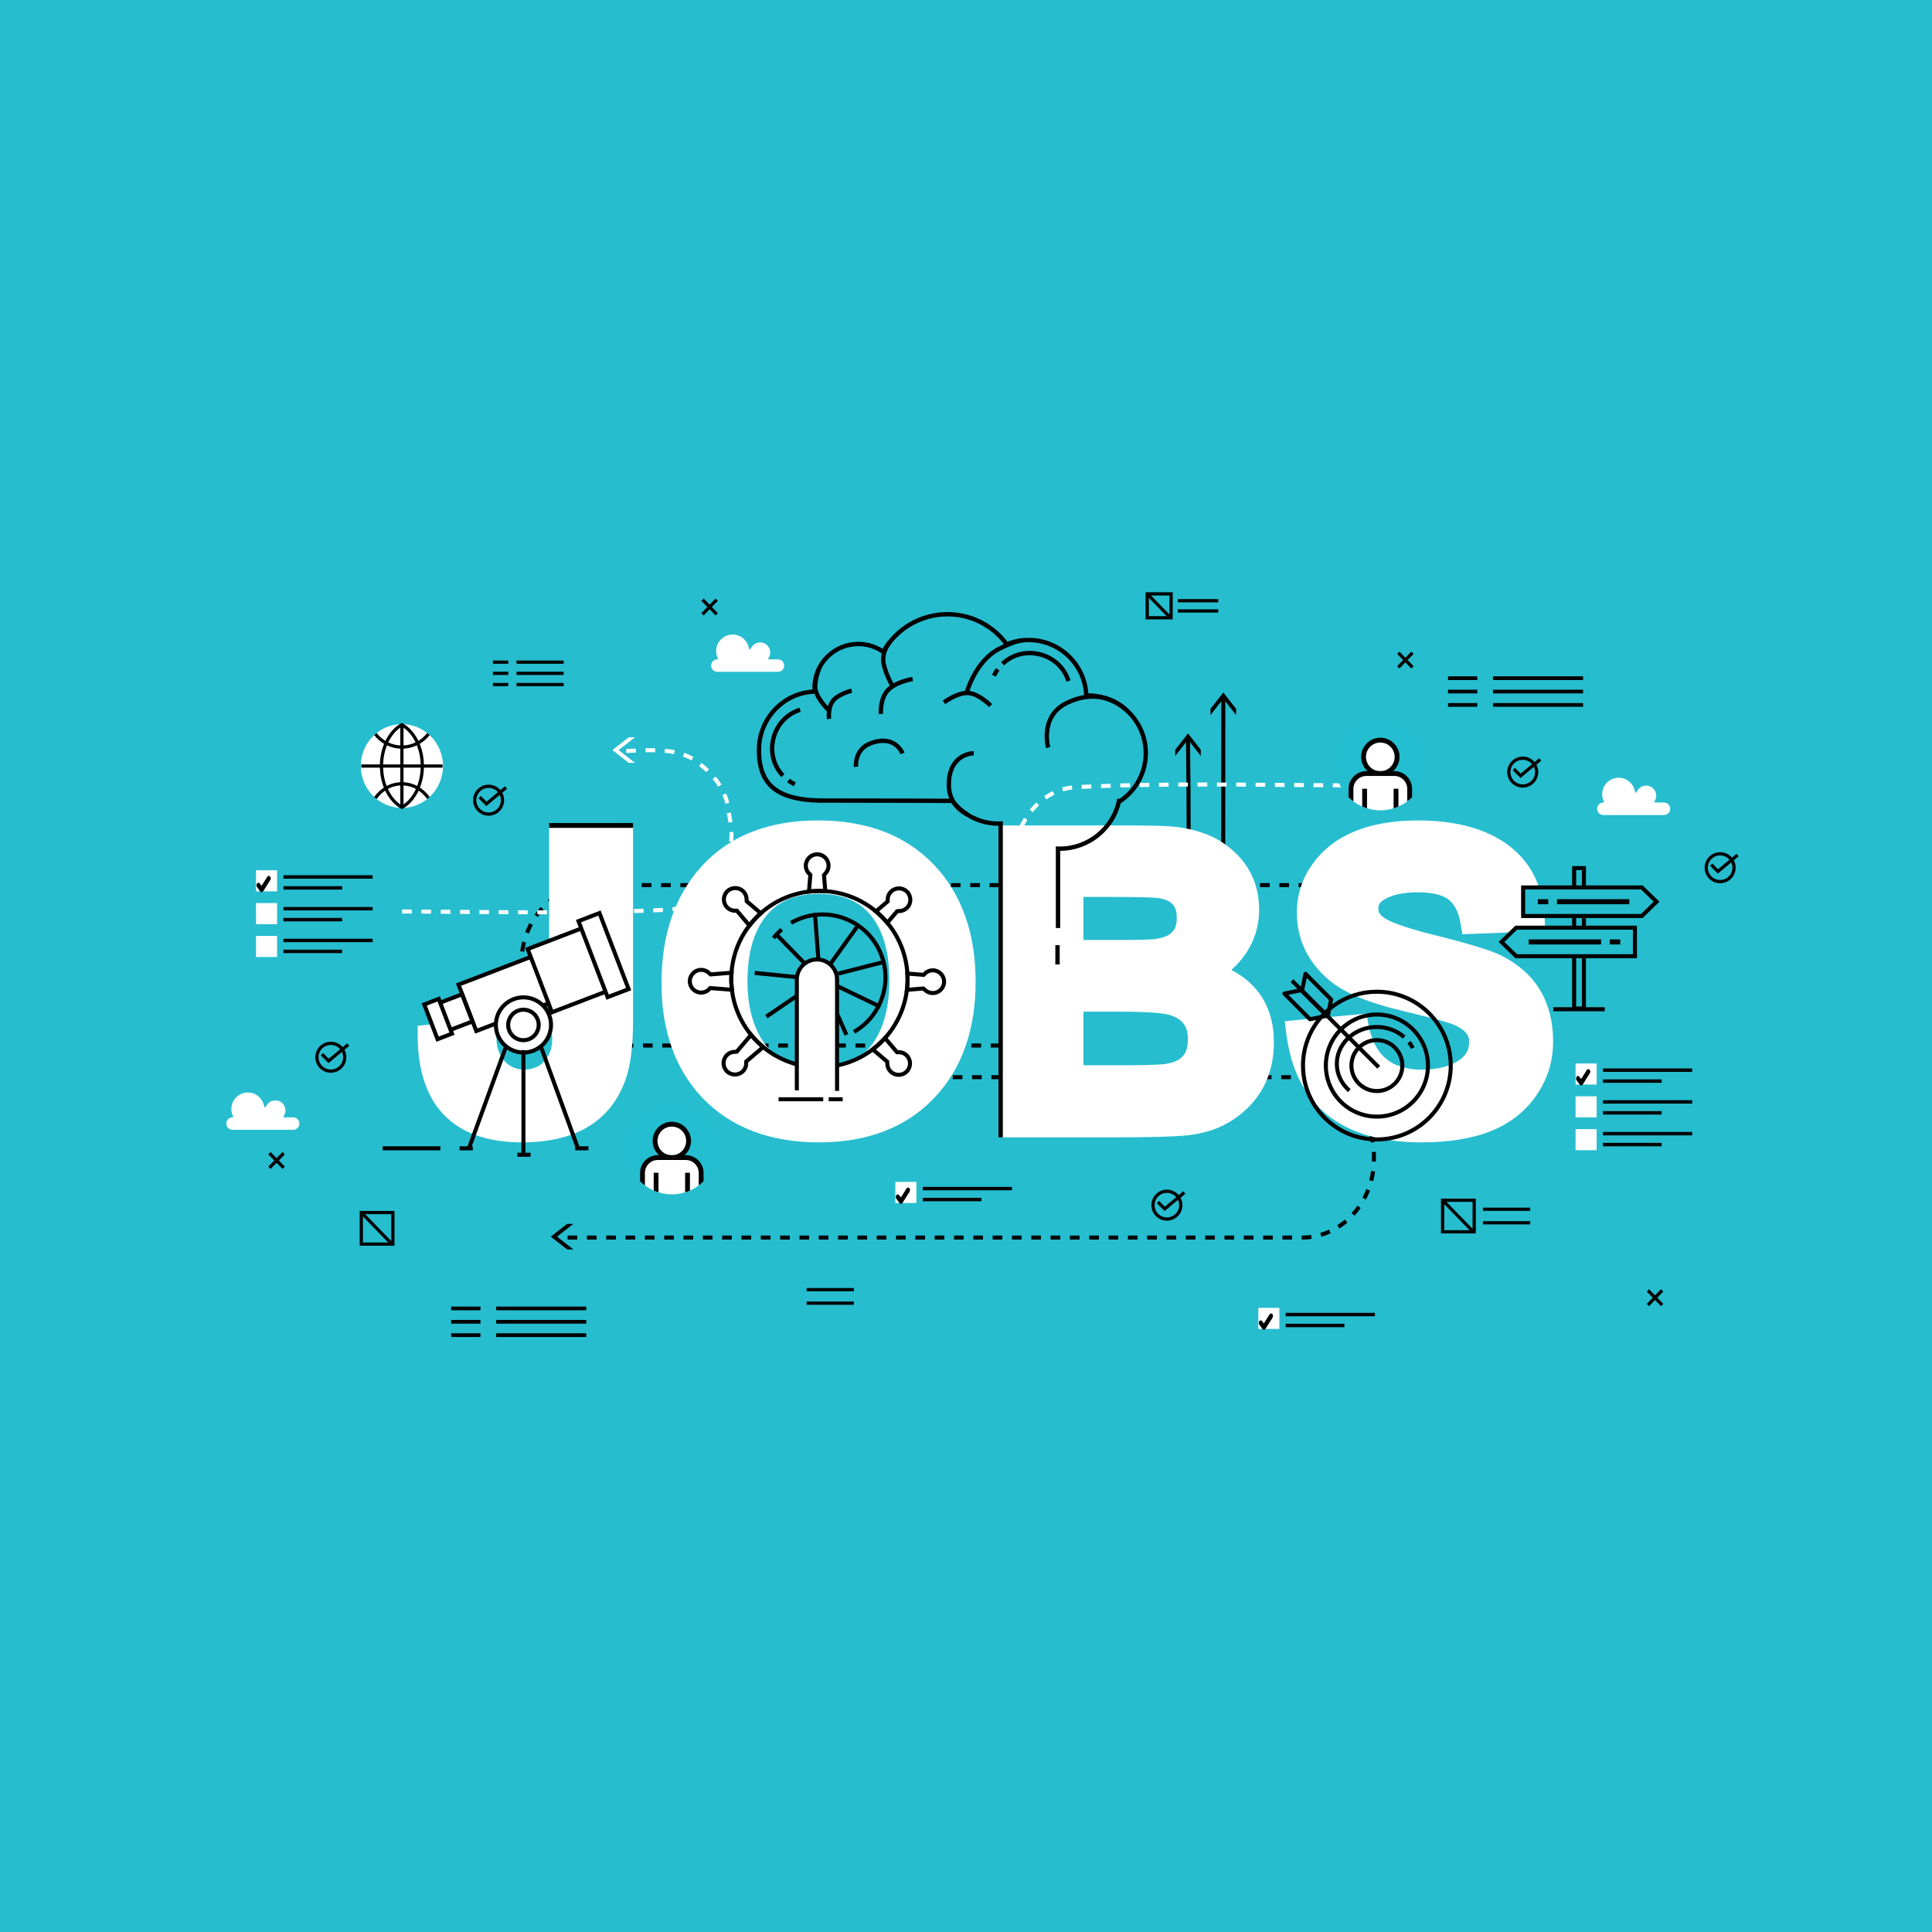 <?xml version="1.0" encoding="utf-8"?>
<!-- Generator: Adobe Illustrator 27.5.0, SVG Export Plug-In . SVG Version: 6.00 Build 0)  -->
<svg version="1.1" id="Layer_1" xmlns="http://www.w3.org/2000/svg" xmlns:xlink="http://www.w3.org/1999/xlink" x="0px" y="0px"
	 viewBox="0 0 1200 1200" style="enable-background:new 0 0 1200 1200;" xml:space="preserve">
<rect x="0" y="0" width="1200" height="1200" fill="#808080" stroke="none"/>
<g>
	<g>
		<g>
			<g>
				<g>
					<g>
						<g>
							<g>
								<rect y="0.002" style="fill:#26BDCF;" width="1200.002" height="1199.998"/>
							</g>
						</g>
					</g>
				</g>
			</g>
		</g>
	</g>
</g>
<g>
	<path style="fill:none;stroke:#000000;stroke-width:2.5;stroke-miterlimit:10;stroke-dasharray:6,6;" d="M824.613,549.774H368.497
		c-24.686,0-44.701,21.804-44.701,48.706v2.212c0,26.897,20.015,48.7,44.701,48.7h276.349"/>
	<g>
		<g>
			<g>
				<polygon points="759.816,433.969 751.872,444.138 751.872,440.279 759.816,430.107 767.762,440.279 767.762,444.138 				"/>
			</g>
			<path style="fill:none;stroke:#000000;stroke-width:2.5;stroke-miterlimit:10;" d="M759.816,433.605
				c-0.062,51.158-0.062,103.087,0,154.016"/>
		</g>
		<g>
			<g>
				<polygon points="737.891,459.385 729.946,469.554 729.946,465.694 737.891,455.523 745.836,465.694 745.836,469.554 				"/>
			</g>
			<path style="fill:none;stroke:#000000;stroke-width:2.5;stroke-miterlimit:10;" d="M737.891,459.021
				c0.56,43.052,0.56,85.661,0,128.621"/>
		</g>
	</g>
	<g>
		<g>
			<polygon points="345.97,768.093 356.138,776.038 352.278,776.038 342.107,768.093 352.278,760.148 356.138,760.148 			"/>
		</g>
		<path style="fill:none;stroke:#000000;stroke-width:2.5;stroke-miterlimit:10;stroke-dasharray:6,6;" d="M352.548,768.684h456.113
			c24.688,0,44.701-21.805,44.701-48.704v-2.214c0-26.897-20.014-48.699-44.701-48.699H532.313"/>
	</g>
	<g>
		<path style="fill:#FFFFFF;" d="M341.068,635.702c0,13.911-1.382,19.461-2.229,21.554c-1.412,3.134-4.239,6.694-13.43,6.694
			c-5.785,0-9.569-1.916-12.306-6.271c-1.124-1.752-3.074-6.426-3.499-18.035l-0.288-7.851l-49.917,5.342l0.033,6.613
			c0.207,43.048,22.581,65.801,64.708,65.801c33.772,0,55.501-13.305,64.587-39.548c3.022-8.733,4.491-20.706,4.491-36.606v-120.69
			h-52.15V635.702z"/>
		<path style="fill:#FFFFFF;" d="M508.137,509.584c-29.042,0-52.36,8.525-69.316,25.346c-18.554,18.451-27.96,43.906-27.96,75.656
			c0,29.603,8.555,53.593,25.432,71.312c17.524,18.35,41.887,27.652,72.41,27.652c30.466,0,54.756-9.51,72.179-28.25
			c16.654-17.797,25.099-41.863,25.099-71.528c0-29.75-8.488-53.948-25.225-71.92C563.314,519.095,538.881,509.584,508.137,509.584z
			 M552.417,608.955c0,16.137-3.402,29.21-10.09,38.832c-7.637,10.877-18.682,16.163-33.767,16.163
			c-15.029,0-26.09-5.222-33.805-15.943c-6.951-9.722-10.477-22.723-10.477-38.643c0-16.267,3.423-29.26,10.181-38.622
			c7.539-10.468,18.692-15.557,34.1-15.557c15.396,0,26.455,4.994,33.814,15.281C549.038,579.733,552.417,592.684,552.417,608.955z"
			/>
		<path style="fill:#FFFFFF;" d="M764.793,602.394c3.42-2.936,6.421-6.314,8.985-10.114c5.508-8.167,8.301-17.31,8.301-27.175
			c0-17.744-7.791-31.902-23.226-42.128c-7.487-4.839-17.063-8.002-28.576-9.413c-5.386-0.576-14.496-0.856-27.85-0.856h-81.626
			v193.721h70.628c22.941,0,37.998-0.411,46.054-1.261c11.107-1.213,20.707-4.497,28.531-9.76
			c16.741-11.262,25.229-27.467,25.229-48.164C791.244,626.751,782.163,611.473,764.793,602.394z M700.454,661.642h-27.503v-33.278
			h22.99c21.289,0,28.628,1.382,31.088,2.2c7.567,2.536,10.795,6.996,10.795,14.914c0,9.084-3.74,13.49-12.895,15.198
			C722.535,661.116,716.346,661.642,700.454,661.642z M716.754,583.344c-2.205,0.23-8.582,0.504-26.45,0.504h-17.353v-26.762h14.25
			c21.754,0,28.989,0.338,31.309,0.63c10.296,1.186,12.408,5.873,12.408,12.547C730.918,576.19,729.188,581.877,716.754,583.344z"/>
		<path style="fill:#FFFFFF;" d="M932.683,593.572c-6.554-3.254-20.184-7.43-41.676-12.768c-23.74-5.888-30.237-9.77-31.925-11.165
			l-0.109-0.087c-2.531-2.01-2.871-3.72-2.871-5.127c0-2.234,0.824-3.729,2.741-5.094c4.934-3.382,12.174-5.097,21.518-5.097
			c8.655,0,15.063,1.423,18.977,4.181c4,2.887,6.665,8.108,7.924,15.519l1.08,6.346l51.397-2.04l-0.295-7.32
			c-0.847-21.225-9.445-37.387-25.585-48.059c-13.468-8.81-31.324-13.277-53.074-13.277c-15.174,0-28.442,2.286-39.436,6.792
			c-10.723,4.397-19.369,11.025-25.668,19.661c-6.754,9.123-10.179,19.497-10.179,30.831c0,16.378,6.645,30.397,19.741,41.66
			c9.063,7.817,23.91,14.107,45.379,19.228c15.585,3.731,25.512,6.313,29.54,7.692c12.356,4.16,12.356,9.608,12.356,11.657
			c0,5.704-2.635,9.656-8.509,12.807c-5.579,2.948-12.538,4.447-20.685,4.447c-19.222,0-29.834-8.97-33.405-28.228l-1.22-6.574
			l-50.679,4.709l0.911,7.479c2.718,22.329,11.333,39.441,25.605,50.858c14.054,11.245,33.691,16.945,58.363,16.945
			c17.029,0,31.562-2.369,43.181-7.037c11.739-4.684,21.195-12.095,28.11-22.032c6.951-9.992,10.478-21.266,10.478-33.51
			C964.667,622.374,953.933,604.422,932.683,593.572z"/>
	</g>
	<path style="fill:#FFFFFF;stroke:#26BDCF;stroke-width:2.5;stroke-miterlimit:10;" d="M994.658,497.379
		c-0.487-1.274-0.751-2.65-0.751-4.091c0-6.342,5.142-11.484,11.486-11.484c5.147,0,9.5,3.383,10.96,8.051
		c1.359-1.914,3.591-3.165,6.119-3.165c4.142,0,7.497,3.358,7.497,7.498c0,1.083-0.229,2.112-0.643,3.04h4.192
		c2.829,0,5.125,2.294,5.125,5.129c0,2.824-2.296,5.124-5.125,5.124h-37.642c-2.827,0-5.121-2.299-5.121-5.124
		C990.757,499.946,992.419,497.925,994.658,497.379z"/>
	<path style="fill:#FFFFFF;stroke:#26BDCF;stroke-width:2.5;stroke-miterlimit:10;" d="M143.212,692.9
		c-0.486-1.273-0.751-2.649-0.751-4.09c0-6.343,5.142-11.484,11.487-11.484c5.147,0,9.501,3.383,10.959,8.051
		c1.36-1.914,3.592-3.164,6.12-3.164c4.143,0,7.497,3.356,7.497,7.497c0,1.082-0.229,2.111-0.643,3.04h4.192
		c2.83,0,5.126,2.294,5.126,5.129c0,2.824-2.296,5.123-5.126,5.123h-37.641c-2.827,0-5.121-2.299-5.121-5.123
		C139.311,695.468,140.973,693.447,143.212,692.9z"/>
	<g>
		<rect x="781.549" y="812.338" style="fill:#FFFFFF;" width="13.087" height="13.086"/>
		<g>
			<path d="M785.058,825.986c-0.333,0-0.65-0.18-0.885-0.5l-2.003-2.72c-0.465-0.63-0.444-1.634,0.042-2.234
				c0.489-0.604,1.261-0.587,1.725,0.045l1.048,1.433l3.539-5.606c0.427-0.678,1.202-0.771,1.719-0.215
				c0.518,0.549,0.597,1.552,0.167,2.229l-4.411,6.982c-0.223,0.357-0.548,0.567-0.893,0.58
				C785.089,825.986,785.068,825.986,785.058,825.986L785.058,825.986z"/>
		</g>
		<g>
			<rect x="798.586" y="815.43" width="55.406" height="2.117"/>
			<rect x="798.586" y="822.217" width="36.448" height="2.128"/>
		</g>
	</g>
	<g>
		<rect x="556.105" y="734.102" style="fill:#FFFFFF;" width="13.087" height="13.087"/>
		<g>
			<path d="M559.613,747.751c-0.333,0-0.65-0.179-0.883-0.499l-2.004-2.721c-0.465-0.629-0.445-1.633,0.042-2.233
				c0.489-0.604,1.261-0.588,1.725,0.044l1.048,1.433l3.54-5.604c0.426-0.678,1.203-0.772,1.719-0.215
				c0.518,0.548,0.596,1.552,0.167,2.228l-4.411,6.982c-0.224,0.358-0.547,0.567-0.895,0.581
				C559.644,747.751,559.624,747.751,559.613,747.751L559.613,747.751z"/>
		</g>
		<g>
			<rect x="573.142" y="737.195" width="55.407" height="2.117"/>
			<rect x="573.142" y="743.982" width="36.449" height="2.127"/>
		</g>
	</g>
	<g>
		<rect x="159.017" y="560.932" style="fill:#FFFFFF;" width="13.087" height="13.087"/>
		<rect x="159.017" y="581.321" style="fill:#FFFFFF;" width="13.087" height="13.089"/>
		<g>
			<rect x="159.017" y="540.541" style="fill:#FFFFFF;" width="13.087" height="13.087"/>
			<g>
				<path d="M162.525,554.188c-0.333,0-0.65-0.176-0.883-0.499l-2.004-2.721c-0.465-0.629-0.444-1.633,0.042-2.233
					c0.489-0.601,1.261-0.588,1.724,0.044l1.048,1.433l3.539-5.602c0.426-0.681,1.203-0.775,1.719-0.218
					c0.518,0.549,0.596,1.553,0.167,2.229l-4.411,6.985c-0.224,0.353-0.548,0.564-0.895,0.578
					C162.557,554.188,162.536,554.188,162.525,554.188L162.525,554.188z"/>
			</g>
			<g>
				<rect x="176.054" y="543.632" width="55.406" height="2.117"/>
				<rect x="176.054" y="550.42" width="36.448" height="2.127"/>
			</g>
		</g>
		<g>
			<rect x="176.054" y="563.353" width="55.406" height="2.114"/>
			<rect x="176.054" y="570.138" width="36.448" height="2.127"/>
		</g>
		<g>
			<rect x="176.054" y="583.073" width="55.406" height="2.115"/>
			<rect x="176.054" y="589.858" width="36.448" height="2.128"/>
		</g>
	</g>
	<g>
		<rect x="978.615" y="680.934" style="fill:#FFFFFF;" width="13.086" height="13.088"/>
		<rect x="978.615" y="701.324" style="fill:#FFFFFF;" width="13.086" height="13.086"/>
		<g>
			<rect x="978.615" y="660.544" style="fill:#FFFFFF;" width="13.086" height="13.087"/>
			<g>
				<path d="M982.123,674.192c-0.333,0-0.65-0.18-0.882-0.5l-2.005-2.72c-0.466-0.629-0.444-1.634,0.041-2.234
					c0.489-0.603,1.262-0.588,1.726,0.044l1.048,1.434l3.539-5.604c0.427-0.68,1.204-0.772,1.72-0.216
					c0.517,0.548,0.595,1.553,0.165,2.229l-4.409,6.982c-0.225,0.357-0.547,0.567-0.896,0.58
					C982.154,674.192,982.134,674.192,982.123,674.192L982.123,674.192z"/>
			</g>
			<g>
				<rect x="995.651" y="663.636" width="55.407" height="2.117"/>
				<rect x="995.651" y="670.424" width="36.448" height="2.127"/>
			</g>
		</g>
		<g>
			<rect x="995.651" y="683.356" width="55.407" height="2.114"/>
			<rect x="995.651" y="690.142" width="36.448" height="2.127"/>
		</g>
		<g>
			<rect x="995.651" y="703.075" width="55.407" height="2.116"/>
			<rect x="995.651" y="709.861" width="36.448" height="2.129"/>
		</g>
	</g>
	<path style="fill:none;stroke:#FFFFFF;stroke-width:2.5;stroke-miterlimit:10;stroke-dasharray:6,6;" d="M249.745,566.129
		c55.12,0.222,111.044,1.554,165.637-1.109c21.304-1.331,35.951-19.973,38.614-41.277c1.332-9.321-1.332-17.31-2.664-26.63
		c-3.995-11.984-11.983-19.973-22.635-26.63c-13.315-6.658-29.294-3.995-44.443-3.97"/>
	<path style="fill:none;stroke:#FFFFFF;stroke-width:2.5;stroke-miterlimit:10;stroke-dasharray:6,6;" d="M833.845,487.799
		c-55.121-0.223-111.046-1.554-165.638,1.109c-21.305,1.332-35.951,19.973-38.614,41.278c-1.332,9.32,1.331,17.31,2.663,26.63
		c3.994,11.984,11.983,19.973,22.636,26.63c13.315,6.658,29.294,3.995,44.442,3.97"/>
	<g>
		<polygon style="fill:#FFFFFF;" points="384.229,465.888 394.397,457.943 390.538,457.943 380.367,465.888 390.538,473.833 
			394.397,473.833 		"/>
	</g>
	<path style="fill:#FFFFFF;stroke:#26BDCF;stroke-width:2.5;stroke-miterlimit:10;" d="M444.33,408.445
		c-0.486-1.272-0.752-2.65-0.752-4.088c0-6.346,5.142-11.487,11.487-11.487c5.146,0,9.5,3.383,10.959,8.052
		c1.36-1.914,3.592-3.165,6.119-3.165c4.143,0,7.497,3.357,7.497,7.5c0,1.079-0.229,2.109-0.642,3.04h4.192
		c2.83,0,5.126,2.291,5.126,5.126c0,2.824-2.297,5.123-5.126,5.123h-37.642c-2.827,0-5.12-2.299-5.12-5.123
		C440.429,411.012,442.091,408.991,444.33,408.445z"/>
	<g>
		<g>
			<path style="fill:#FFFFFF;" d="M275.165,475.799c0,14.363-11.433,26.009-25.536,26.009c-14.101,0-25.533-11.646-25.533-26.009
				c0-14.369,11.433-26.012,25.533-26.012C263.732,449.788,275.165,461.431,275.165,475.799z"/>
			
				<line style="fill:none;stroke:#000000;stroke-width:2;stroke-miterlimit:10;" x1="224.39" y1="475.799" x2="274.868" y2="475.799"/>
			<path style="fill:none;stroke:#000000;stroke-width:2;stroke-miterlimit:10;" d="M266.101,455.929
				c-3.825,4.927-9.781,8.094-16.472,8.094s-12.647-3.167-16.473-8.094"/>
			<path style="fill:none;stroke:#000000;stroke-width:2;stroke-miterlimit:10;" d="M233.156,495.665
				c3.826-5.378,9.781-8.84,16.473-8.84s12.647,3.461,16.472,8.84"/>
			<path style="fill:none;stroke:#000000;stroke-width:2;stroke-miterlimit:10;" d="M262.31,475.797
				c0-11.602-5.246-21.53-12.681-25.661c-7.436,4.131-12.678,14.059-12.678,25.661c0,11.601,5.243,21.531,12.678,25.657
				C257.064,497.328,262.31,487.398,262.31,475.797z"/>
		</g>
		
			<line style="fill:none;stroke:#000000;stroke-width:2;stroke-miterlimit:10;" x1="249.629" y1="450.092" x2="249.629" y2="501.504"/>
	</g>
	<g>
		<g>
			
				<line style="fill:none;stroke:#000000;stroke-width:2.3;stroke-miterlimit:10;" x1="308.215" y1="812.687" x2="364.136" y2="812.687"/>
			
				<line style="fill:none;stroke:#000000;stroke-width:2.3;stroke-miterlimit:10;" x1="280.254" y1="812.687" x2="298.429" y2="812.687"/>
		</g>
		<g>
			
				<line style="fill:none;stroke:#000000;stroke-width:2.3;stroke-miterlimit:10;" x1="308.215" y1="829.286" x2="364.136" y2="829.286"/>
			
				<line style="fill:none;stroke:#000000;stroke-width:2.3;stroke-miterlimit:10;" x1="280.254" y1="829.286" x2="298.429" y2="829.286"/>
		</g>
		<g>
			
				<line style="fill:none;stroke:#000000;stroke-width:2.3;stroke-miterlimit:10;" x1="308.215" y1="820.987" x2="364.136" y2="820.987"/>
			
				<line style="fill:none;stroke:#000000;stroke-width:2.3;stroke-miterlimit:10;" x1="280.254" y1="820.987" x2="298.429" y2="820.987"/>
		</g>
	</g>
	<g>
		<g>
			
				<line style="fill:none;stroke:#000000;stroke-width:2.3;stroke-miterlimit:10;" x1="927.343" y1="421.236" x2="983.264" y2="421.236"/>
			
				<line style="fill:none;stroke:#000000;stroke-width:2.3;stroke-miterlimit:10;" x1="899.383" y1="421.236" x2="917.558" y2="421.236"/>
		</g>
		<g>
			
				<line style="fill:none;stroke:#000000;stroke-width:2.3;stroke-miterlimit:10;" x1="927.343" y1="437.837" x2="983.264" y2="437.837"/>
			
				<line style="fill:none;stroke:#000000;stroke-width:2.3;stroke-miterlimit:10;" x1="899.383" y1="437.837" x2="917.558" y2="437.837"/>
		</g>
		<g>
			
				<line style="fill:none;stroke:#000000;stroke-width:2.3;stroke-miterlimit:10;" x1="927.343" y1="429.537" x2="983.264" y2="429.537"/>
			
				<line style="fill:none;stroke:#000000;stroke-width:2.3;stroke-miterlimit:10;" x1="899.383" y1="429.537" x2="917.558" y2="429.537"/>
		</g>
	</g>
	<g>
		<g>
			
				<line style="fill:none;stroke:#000000;stroke-width:2;stroke-miterlimit:10;" x1="320.822" y1="411.271" x2="350.113" y2="411.271"/>
			
				<line style="fill:none;stroke:#000000;stroke-width:2;stroke-miterlimit:10;" x1="306.175" y1="411.271" x2="315.696" y2="411.271"/>
		</g>
		<g>
			
				<line style="fill:none;stroke:#000000;stroke-width:2;stroke-miterlimit:10;" x1="320.822" y1="425.185" x2="350.113" y2="425.185"/>
			
				<line style="fill:none;stroke:#000000;stroke-width:2;stroke-miterlimit:10;" x1="306.175" y1="425.185" x2="315.696" y2="425.185"/>
		</g>
		<g>
			
				<line style="fill:none;stroke:#000000;stroke-width:2;stroke-miterlimit:10;" x1="320.822" y1="418.228" x2="350.113" y2="418.228"/>
			
				<line style="fill:none;stroke:#000000;stroke-width:2;stroke-miterlimit:10;" x1="306.175" y1="418.228" x2="315.696" y2="418.228"/>
		</g>
	</g>
	<g>
		
			<rect x="224.419" y="753.131" style="fill:none;stroke:#000000;stroke-width:2;stroke-miterlimit:10;" width="19.604" height="19.604"/>
		
			<line style="fill:none;stroke:#000000;stroke-width:2;stroke-miterlimit:10;" x1="224.419" y1="753.131" x2="243.237" y2="772.482"/>
	</g>
	<g>
		
			<line style="fill:none;stroke:#000000;stroke-width:2;stroke-miterlimit:10;" x1="501.024" y1="801.019" x2="530.346" y2="801.019"/>
		
			<line style="fill:none;stroke:#000000;stroke-width:2;stroke-miterlimit:10;" x1="501.024" y1="809.422" x2="530.346" y2="809.422"/>
	</g>
	<g>
		<g>
			
				<rect x="896.04" y="745.486" style="fill:none;stroke:#000000;stroke-width:2;stroke-miterlimit:10;" width="19.605" height="19.604"/>
			
				<line style="fill:none;stroke:#000000;stroke-width:2;stroke-miterlimit:10;" x1="896.04" y1="745.486" x2="914.86" y2="764.838"/>
		</g>
		<g>
			
				<line style="fill:none;stroke:#000000;stroke-width:2;stroke-miterlimit:10;" x1="921.102" y1="751.085" x2="950.426" y2="751.085"/>
			
				<line style="fill:none;stroke:#000000;stroke-width:2;stroke-miterlimit:10;" x1="921.102" y1="759.488" x2="950.426" y2="759.488"/>
		</g>
	</g>
	<g>
		
			<line style="fill:none;stroke:#000000;stroke-width:2;stroke-miterlimit:10;" x1="436.341" y1="372.474" x2="445.163" y2="381.544"/>
		
			<line style="fill:none;stroke:#000000;stroke-width:2;stroke-miterlimit:10;" x1="445.163" y1="372.474" x2="436.341" y2="381.544"/>
	</g>
	<g>
		
			<line style="fill:none;stroke:#000000;stroke-width:2;stroke-miterlimit:10;" x1="868.494" y1="405.434" x2="877.314" y2="414.505"/>
		
			<line style="fill:none;stroke:#000000;stroke-width:2;stroke-miterlimit:10;" x1="877.314" y1="405.434" x2="868.494" y2="414.505"/>
	</g>
	<g>
		
			<line style="fill:none;stroke:#000000;stroke-width:2;stroke-miterlimit:10;" x1="1023.543" y1="801.476" x2="1032.365" y2="810.546"/>
		
			<line style="fill:none;stroke:#000000;stroke-width:2;stroke-miterlimit:10;" x1="1032.365" y1="801.476" x2="1023.543" y2="810.546"/>
	</g>
	<g>
		
			<line style="fill:none;stroke:#000000;stroke-width:2;stroke-miterlimit:10;" x1="167.373" y1="716.257" x2="176.195" y2="725.328"/>
		
			<line style="fill:none;stroke:#000000;stroke-width:2;stroke-miterlimit:10;" x1="176.195" y1="716.257" x2="167.373" y2="725.328"/>
	</g>
	<g>
		<g>
			
				<rect x="712.564" y="368.879" style="fill:none;stroke:#000000;stroke-width:2;stroke-miterlimit:10;" width="14.828" height="14.83"/>
			
				<line style="fill:none;stroke:#000000;stroke-width:2;stroke-miterlimit:10;" x1="712.564" y1="368.879" x2="726.801" y2="383.517"/>
		</g>
		<g>
			
				<line style="fill:none;stroke:#000000;stroke-width:2;stroke-miterlimit:10;" x1="731.521" y1="373.116" x2="756.682" y2="373.116"/>
			
				<line style="fill:none;stroke:#000000;stroke-width:2;stroke-miterlimit:10;" x1="731.521" y1="379.47" x2="756.682" y2="379.47"/>
		</g>
	</g>
	<g>
		<path style="fill:none;stroke:#000000;stroke-width:2;stroke-miterlimit:10;" d="M312.117,497.004c0,4.77-3.864,8.636-8.634,8.636
			s-8.637-3.867-8.637-8.636c0-4.768,3.868-8.634,8.637-8.634S312.117,492.237,312.117,497.004z"/>
		<polyline style="fill:none;stroke:#000000;stroke-width:2;stroke-miterlimit:10;" points="297.926,495.095 302.126,499.301 
			314.311,489.147 		"/>
	</g>
	<g>
		<path style="fill:none;stroke:#000000;stroke-width:2;stroke-miterlimit:10;" d="M733.408,748.539
			c0,4.769-3.864,8.637-8.633,8.637c-4.771,0-8.638-3.867-8.638-8.637c0-4.767,3.867-8.634,8.638-8.634
			C729.544,739.905,733.408,743.773,733.408,748.539z"/>
		<polyline style="fill:none;stroke:#000000;stroke-width:2;stroke-miterlimit:10;" points="719.217,746.627 723.418,750.835 
			735.602,740.68 		"/>
	</g>
	<g>
		<path style="fill:none;stroke:#000000;stroke-width:2;stroke-miterlimit:10;" d="M1077.04,538.947c0,4.77-3.865,8.636-8.634,8.636
			c-4.771,0-8.638-3.867-8.638-8.636c0-4.768,3.867-8.634,8.638-8.634C1073.175,530.313,1077.04,534.179,1077.04,538.947z"/>
		<polyline style="fill:none;stroke:#000000;stroke-width:2;stroke-miterlimit:10;" points="1062.848,537.036 1067.048,541.243 
			1079.233,531.087 		"/>
	</g>
	<g>
		<path style="fill:none;stroke:#000000;stroke-width:2;stroke-miterlimit:10;" d="M214.114,656.663
			c0,4.771-3.864,8.638-8.634,8.638c-4.769,0-8.636-3.867-8.636-8.638c0-4.767,3.867-8.633,8.636-8.633
			C210.249,648.03,214.114,651.896,214.114,656.663z"/>
		<polyline style="fill:none;stroke:#000000;stroke-width:2;stroke-miterlimit:10;" points="199.922,654.752 204.122,658.96 
			216.307,648.805 		"/>
	</g>
	<g>
		<path style="fill:none;stroke:#000000;stroke-width:2;stroke-miterlimit:10;" d="M954.442,479.57c0,4.77-3.864,8.637-8.635,8.637
			c-4.769,0-8.637-3.868-8.637-8.637c0-4.767,3.867-8.634,8.637-8.634C950.578,470.936,954.442,474.803,954.442,479.57z"/>
		<polyline style="fill:none;stroke:#000000;stroke-width:2;stroke-miterlimit:10;" points="940.25,477.66 944.45,481.867 
			956.635,471.711 		"/>
	</g>
	<g>
		<g>
			<path style="fill:none;stroke:#000000;stroke-width:2.5;stroke-miterlimit:10;" d="M872.157,644.165
				c-9.929-8.699-25.61-8.314-35.028,0.858c-9.418,9.17-9,23.653,0.93,32.347"/>
			<path style="fill:none;stroke:#000000;stroke-width:2.5;stroke-miterlimit:10;" d="M877.507,650.974
				c-0.655-1.288-1.453-2.513-2.366-3.664"/>
		</g>
		<g>
			<g>
				<path style="fill:none;stroke:#000000;stroke-width:2.5;stroke-miterlimit:10;" d="M809.318,661.831
					c0,25.359,20.545,45.893,45.893,45.893c25.333,0,45.875-20.534,45.875-45.893c0-25.32-20.542-45.854-45.875-45.854
					C829.863,615.977,809.318,636.511,809.318,661.831z"/>
				<path style="fill:none;stroke:#000000;stroke-width:2.5;stroke-miterlimit:10;" d="M823.513,661.831
					c0,17.536,14.184,31.717,31.699,31.717c17.518,0,31.713-14.181,31.713-31.717c0-17.479-14.195-31.692-31.713-31.692
					C837.696,630.14,823.513,644.352,823.513,661.831z"/>
				<path style="fill:none;stroke:#000000;stroke-width:2.5;stroke-miterlimit:10;" d="M839.39,661.831
					c0,8.743,7.089,15.831,15.822,15.831s15.81-7.088,15.81-15.831c0-8.712-7.076-15.791-15.81-15.791
					S839.39,653.119,839.39,661.831z"/>
				<g>
					<g>
						<polygon style="fill:none;stroke:#000000;stroke-width:2.5;stroke-linejoin:round;stroke-miterlimit:10;" points="
							824.665,631.303 826.776,620.79 810.848,604.838 808.724,615.351 						"/>
						<polygon style="fill:none;stroke:#000000;stroke-width:2.5;stroke-linejoin:round;stroke-miterlimit:10;" points="
							824.171,630.934 813.654,633.067 797.732,617.127 808.236,615.005 						"/>
					</g>
				</g>
			</g>
			
				<line style="fill:none;stroke:#000000;stroke-width:2.5;stroke-linejoin:round;stroke-miterlimit:10;" x1="856.361" y1="662.893" x2="802.469" y2="609.114"/>
		</g>
	</g>
	
		<line style="fill:#F59121;stroke:#000000;stroke-width:3;stroke-miterlimit:10;" x1="341.068" y1="512.706" x2="393.218" y2="512.706"/>
	<g>
		<g>
			<path style="fill:none;stroke:#000000;stroke-width:2.5;stroke-miterlimit:10;" d="M470.222,646.883
				c-21.359-21.361-21.356-56.122,0-77.478c21.362-21.359,56.119-21.362,77.477,0c21.36,21.356,21.357,56.117-0.003,77.475
				C526.34,668.237,491.58,668.239,470.222,646.883z"/>
			<g>
				<path style="fill:none;stroke:#000000;stroke-width:2.5;stroke-miterlimit:10;" d="M551.12,573.169l6.107-7.191l2.17-0.16
					c1.449-0.217,2.849-0.856,3.97-1.979c2.758-2.755,2.753-7.224-0.005-9.981c-2.752-2.758-7.226-2.766-9.985-0.006
					c-1.12,1.119-1.761,2.519-1.973,3.968l-0.027,2.026l-7.326,6.237c1.251,1.046,2.473,2.145,3.648,3.321
					C548.913,570.615,550.045,571.877,551.12,573.169z"/>
				<path style="fill:none;stroke:#000000;stroke-width:2.5;stroke-miterlimit:10;" d="M512.606,553.519l-0.815-9.985l1.424-1.644
					c0.87-1.181,1.408-2.619,1.408-4.208c0-3.898-3.166-7.053-7.066-7.053c-3.892-0.006-7.061,3.155-7.061,7.058
					c0,1.582,0.537,3.025,1.412,4.201l1.414,1.449l-0.839,10.446C505.843,553.384,509.231,553.297,512.606,553.519z"/>
				<path style="fill:none;stroke:#000000;stroke-width:2.5;stroke-miterlimit:10;" d="M472.545,567.224l-8.751-7.432l-0.157-2.166
					c-0.22-1.45-0.856-2.85-1.98-3.974c-2.757-2.756-7.226-2.749-9.983,0.008c-2.754,2.751-2.763,7.226-0.002,9.986
					c1.118,1.116,2.518,1.76,3.968,1.969l2.025,0.027l7.819,9.188c1.446-1.882,3.015-3.703,4.737-5.425
					C470.977,568.649,471.758,567.925,472.545,567.224z"/>
				<path style="fill:none;stroke:#000000;stroke-width:2.5;stroke-miterlimit:10;" d="M454.361,604.167l-13.009,1.06l-1.644-1.419
					c-1.181-0.871-2.622-1.41-4.209-1.41c-3.898,0-7.053,3.163-7.053,7.064c-0.005,3.896,3.155,7.063,7.059,7.063
					c1.579,0,3.022-0.536,4.198-1.412l1.452-1.412l13.463,1.084C454.192,611.26,454.106,607.704,454.361,604.167z"/>
				<path style="fill:none;stroke:#000000;stroke-width:2.5;stroke-miterlimit:10;" d="M466.498,642.761l-8.886,10.464l-2.169,0.16
					c-1.45,0.218-2.85,0.855-3.971,1.978c-2.757,2.756-2.75,7.225,0.008,9.981c2.749,2.761,7.223,2.768,9.986,0.004
					c1.116-1.116,1.757-2.516,1.969-3.967l0.027-2.023l10.582-9.008c-1.314-1.09-2.592-2.237-3.822-3.467
					C468.897,645.56,467.657,644.18,466.498,642.761z"/>
				<path style="fill:none;stroke:#000000;stroke-width:2.5;stroke-miterlimit:10;" d="M542.058,651.782l8.986,7.628l0.157,2.168
					c0.22,1.449,0.858,2.848,1.98,3.972c2.756,2.757,7.225,2.752,9.983-0.007c2.755-2.749,2.763-7.226,0.003-9.984
					c-1.116-1.116-2.519-1.762-3.967-1.972l-2.026-0.026l-7.482-8.786c-0.644,0.712-1.308,1.417-1.996,2.105
					C545.906,648.667,544.019,650.292,542.058,651.782z"/>
				<path style="fill:none;stroke:#000000;stroke-width:2.5;stroke-miterlimit:10;" d="M579.334,602.677
					c-1.579,0-3.022,0.536-4.198,1.413l-1.452,1.412l-10.09-0.81c0.211,3.373,0.112,6.76-0.297,10.113l10.189-0.831l1.648,1.422
					c1.179,0.869,2.619,1.407,4.206,1.407c3.901,0,7.055-3.165,7.053-7.064C586.397,605.848,583.238,602.677,579.334,602.677z"/>
			</g>
			<g>
				
					<line style="fill:#26BDCF;stroke:#000000;stroke-width:2.5;stroke-miterlimit:10;" x1="533.277" y1="574.347" x2="516.024" y2="598.368"/>
				
					<line style="fill:#26BDCF;stroke:#000000;stroke-width:2.5;stroke-miterlimit:10;" x1="506.146" y1="567.026" x2="508.376" y2="596.513"/>
				
					<line style="fill:#26BDCF;stroke:#000000;stroke-width:2.5;stroke-miterlimit:10;" x1="482.914" y1="581.11" x2="501.325" y2="600.021"/>
				
					<line style="fill:#26BDCF;stroke:#000000;stroke-width:2.5;stroke-miterlimit:10;" x1="468.748" y1="604.308" x2="498.172" y2="607.235"/>
				
					<line style="fill:#26BDCF;stroke:#000000;stroke-width:2.5;stroke-miterlimit:10;" x1="475.979" y1="631.461" x2="500.405" y2="614.788"/>
				
					<line style="fill:#26BDCF;stroke:#000000;stroke-width:2.5;stroke-miterlimit:10;" x1="498.966" y1="647.613" x2="506.964" y2="619.14"/>
				
					<line style="fill:#26BDCF;stroke:#000000;stroke-width:2.5;stroke-miterlimit:10;" x1="525.74" y1="642.758" x2="514.786" y2="618.263"/>
				
					<line style="fill:#26BDCF;stroke:#000000;stroke-width:2.5;stroke-miterlimit:10;" x1="546.862" y1="625.37" x2="520.208" y2="612.555"/>
				
					<line style="fill:#26BDCF;stroke:#000000;stroke-width:2.5;stroke-miterlimit:10;" x1="549.354" y1="597.387" x2="520.702" y2="604.7"/>
			</g>
			<g>
				<path style="fill:none;stroke:#000000;stroke-width:2.5;stroke-miterlimit:10;" d="M491.352,573.224
					c18.691-10.793,42.591-4.386,53.384,14.3c10.79,18.693,4.388,42.59-14.301,53.384"/>
				<path style="fill:#26BDCF;stroke:#000000;stroke-width:2.5;stroke-miterlimit:10;" d="M480.438,582.565
					c1.525-1.89,3.229-3.642,5.084-5.217"/>
			</g>
		</g>
		<g>
			<path style="fill:#FFFFFF;stroke:#000000;stroke-width:2.5;stroke-miterlimit:10;" d="M519.913,677.583v-69.15
				c0-6.9-5.596-12.494-12.494-12.494c-6.901,0-12.494,5.593-12.494,12.494v68.807"/>
		</g>
		
			<line style="fill:#26BDCF;stroke:#000000;stroke-width:2.5;stroke-miterlimit:10;" x1="483.585" y1="682.766" x2="511.32" y2="682.766"/>
		
			<line style="fill:#26BDCF;stroke:#000000;stroke-width:2.5;stroke-miterlimit:10;" x1="514.71" y1="682.766" x2="523.421" y2="682.766"/>
	</g>
	<g>
		<g>
			<path style="fill:none;stroke:#000000;stroke-width:2.7;stroke-miterlimit:10;" d="M657.151,576.405v-49.3
				c0.343,0.01,0.679,0.033,1.021,0.033c18.092,0,33.19-12.718,36.899-29.698h0.893l0.954-0.7
				c9.227-6.724,14.752-17.55,14.752-28.951c0-19.737-16.065-35.801-35.817-35.801c-0.377,0-0.761,0.004-1.142,0.023
				c-0.695-19.145-16.491-34.488-35.769-34.488c-4.671,0-9.325,0.929-13.642,2.701c-8.597-11.766-22.129-18.707-36.839-18.707
				c-16.667,0-31.819,9.025-39.835,23.342c-4.521-3.17-9.894-4.874-15.53-4.874c-14.987,0-27.171,12.187-27.171,27.166
				c0,0.799,0.036,1.591,0.119,2.396c-19.199,0.624-34.425,16.435-34.624,35.789c-0.238,23.037,11.988,32.515,43.208,31.905
				c38.544,0,76.9,0.198,76.9,0.198c6.617,8.572,16.961,14.116,28.627,14.116c0.461,0,0.907-0.051,1.364-0.07v194.941"/>
			<g>
				<path style="fill:none;stroke:#000000;stroke-width:2.7;stroke-miterlimit:10;" d="M566.844,421.741
					c0,0-10.575,1.68-15.531,7.128c-4.9,5.401-4.182,14.57-4.182,14.57"/>
				<path style="fill:none;stroke:#000000;stroke-width:2.7;stroke-miterlimit:10;" d="M554.321,426.108
					c0,0-4.464-7.801-5.589-14.45c-1.174-6.931,3.989-12.979,3.989-12.979"/>
			</g>
			<g>
				<path style="fill:none;stroke:#000000;stroke-width:2.7;stroke-miterlimit:10;" d="M528.979,429.017c0,0-8.005,1.796-11.529,6.2
					c-3.485,4.368-2.494,11.343-2.494,11.343"/>
				<path style="fill:none;stroke:#000000;stroke-width:2.7;stroke-miterlimit:10;" d="M514.547,440.914
					c0,0-8.557-8.098-8.233-14.833c0.32-6.64,2.968-12.048,2.968-12.048"/>
			</g>
			<path style="fill:none;stroke:#000000;stroke-width:2.7;stroke-miterlimit:10;" d="M560.55,467.955c0,0-4.49-12.187-19.999-6.191
				c-10.014,3.867-8.864,14.525-8.864,14.525"/>
			<path style="fill:none;stroke:#000000;stroke-width:2.7;stroke-miterlimit:10;" d="M604.826,467.831
				c0,0-15.713-0.069-15.481,20.044c0.147,12.985,11.138,17.781,11.138,17.781"/>
			<path style="fill:none;stroke:#000000;stroke-width:2.7;stroke-miterlimit:10;" d="M699.006,440.556
				c0,0-14.145-14.803-36.465-3.896c-16.981,8.297-11.509,27.66-11.509,27.66"/>
			<g>
				<path style="fill:none;stroke:#000000;stroke-width:2.7;stroke-miterlimit:10;" d="M635.085,397.781
					c0,0-3.563-0.285-14.321,5.13c-15.532,7.816-20.688,28.469-20.688,28.469"/>
				<path style="fill:none;stroke:#000000;stroke-width:2.7;stroke-miterlimit:10;" d="M586.283,436.266
					c0,0,8.943-6.603,15.642-5.791c6.597,0.806,13.323,7.766,13.323,7.766"/>
			</g>
		</g>
		<g>
			<path style="fill:none;stroke:#000000;stroke-width:2.7;stroke-miterlimit:10;" d="M622.713,412.298
				c13.14-12.457,35.553-6.648,40.916,10.686"/>
			<path style="fill:none;stroke:#000000;stroke-width:2.7;stroke-miterlimit:10;" d="M617.34,419.705
				c0.665-1.398,1.46-2.736,2.377-3.985"/>
		</g>
		<g>
			<path style="fill:none;stroke:#000000;stroke-width:2.7;stroke-miterlimit:10;" d="M486.265,481.768
				c-12.456-13.139-6.647-35.553,10.685-40.914"/>
			<path style="fill:none;stroke:#000000;stroke-width:2.7;stroke-miterlimit:10;" d="M493.672,487.142
				c-1.398-0.664-2.736-1.46-3.984-2.376"/>
		</g>
	</g>
	
		<line style="fill:none;stroke:#000000;stroke-width:2.7;stroke-miterlimit:10;" x1="656.841" y1="587.057" x2="656.841" y2="599.042"/>
	<path style="fill:#26BDCF;" d="M342.057,652.146c-2.696,9.065-12.234,14.231-21.298,11.536
		c-9.072-2.693-14.336-12.772-11.783-24.689c1.983-9.253,12.169-6.867,21.541-8.152
		C341.826,629.292,344.752,643.073,342.057,652.146z"/>
	<g>
		<g>
			
				<line style="fill:#FFFFFF;stroke:#000000;stroke-width:2.5;stroke-miterlimit:10;" x1="273.534" y1="713.24" x2="237.634" y2="713.24"/>
			
				<line style="fill:#FFFFFF;stroke:#000000;stroke-width:2.5;stroke-miterlimit:10;" x1="293.644" y1="713.24" x2="285.433" y2="713.24"/>
		</g>
		<g>
			
				<line style="fill:#FFFFFF;stroke:#000000;stroke-width:2.5;stroke-miterlimit:10;" x1="357.295" y1="713.24" x2="365.505" y2="713.24"/>
		</g>
		<g>
			
				<line style="fill:#FFFFFF;stroke:#000000;stroke-width:2.5;stroke-miterlimit:10;" x1="321.344" y1="717.235" x2="329.554" y2="717.235"/>
		</g>
		<g>
			
				<rect x="288.47" y="601.679" transform="matrix(0.934 -0.358 0.358 0.934 -200.039 152.865)" style="fill:#FFFFFF;stroke:#000000;stroke-width:2.5;stroke-miterlimit:10;" width="49.37" height="30.864"/>
			
				<rect x="275.691" y="619.563" transform="matrix(0.934 -0.358 0.358 0.934 -206.156 142.893)" style="fill:#FFFFFF;stroke:#000000;stroke-width:2.5;stroke-miterlimit:10;" width="14.808" height="18.048"/>
			
				<rect x="267.108" y="621.363" transform="matrix(0.934 -0.358 0.358 0.934 -208.422 139.16)" style="fill:#FFFFFF;stroke:#000000;stroke-width:2.5;stroke-miterlimit:10;" width="9.613" height="23.089"/>
			
				<rect x="333.911" y="581.619" transform="matrix(0.934 -0.358 0.358 0.934 -192.323 165.768)" style="fill:#FFFFFF;stroke:#000000;stroke-width:2.5;stroke-miterlimit:10;" width="35.841" height="42.049"/>
			
				<rect x="367.655" y="567.979" transform="matrix(0.934 -0.358 0.358 0.934 -187.416 173.25)" style="fill:#FFFFFF;stroke:#000000;stroke-width:2.5;stroke-miterlimit:10;" width="13.96" height="50.566"/>
		</g>
		<g>
			<g>
				<g>
					<path style="fill:#FFFFFF;stroke:#000000;stroke-width:2.5;" d="M341.536,641.494c-2.696,9.065-12.234,14.231-21.299,11.536
						c-9.072-2.694-14.237-12.23-11.542-21.3c2.699-9.067,12.232-14.237,21.3-11.54C339.064,622.89,344.231,632.42,341.536,641.494z
						"/>
				</g>
				<g>
					<path style="fill:#FFFFFF;stroke:#000000;stroke-width:2.5;" d="M334.195,639.31c-1.491,5.014-6.765,7.872-11.777,6.383
						c-5.018-1.49-7.873-6.765-6.382-11.782c1.492-5.014,6.764-7.871,11.779-6.379C332.829,629.021,335.686,634.293,334.195,639.31z
						"/>
				</g>
			</g>
			<g>
				
					<line style="fill:#FFFFFF;stroke:#000000;stroke-width:2.5;stroke-miterlimit:10;" x1="325.115" y1="652.266" x2="325.115" y2="716.125"/>
				<g>
					
						<line style="fill:#FFFFFF;stroke:#000000;stroke-width:2.5;stroke-miterlimit:10;" x1="314.63" y1="649.09" x2="291.252" y2="713.24"/>
					
						<line style="fill:#FFFFFF;stroke:#000000;stroke-width:2.5;stroke-miterlimit:10;" x1="335.601" y1="649.09" x2="358.978" y2="713.24"/>
				</g>
			</g>
		</g>
	</g>
	<g>
		<g>
			<rect x="977.727" y="539.204" style="fill:#26BDCF;stroke:#000000;stroke-width:2.5;" width="6.074" height="87.2"/>
			<line style="fill:none;stroke:#000000;stroke-width:2.5;" x1="964.792" y1="626.85" x2="996.736" y2="626.85"/>
		</g>
		<g>
			<polygon style="fill:#26BDCF;stroke:#000000;stroke-width:2.5;" points="1019.773,551.2 946.05,551.2 946.05,568.943 
				1019.773,568.943 1028.918,560.069 			"/>
			<g>
				<rect x="968.337" y="559.759" style="fill:none;stroke:#000000;stroke-width:2.5;" width="42.394" height="0.626"/>
				<rect x="956.416" y="559.759" style="fill:none;stroke:#000000;stroke-width:2.5;" width="3.974" height="0.626"/>
			</g>
		</g>
		<g>
			<polygon style="fill:#26BDCF;stroke:#000000;stroke-width:2.5;" points="941.756,576.183 1015.479,576.183 1015.479,593.925 
				941.756,593.925 932.611,585.054 			"/>
			<g>
				<rect x="950.797" y="584.742" style="fill:none;stroke:#000000;stroke-width:2.5;" width="42.393" height="0.624"/>
				<rect x="1001.139" y="584.742" style="fill:#26BDCF;stroke:#000000;stroke-width:2.5;" width="3.973" height="0.624"/>
			</g>
		</g>
	</g>
	<g>
		<g>
			<defs>
				<path id="SVGID_1_" d="M885.318,475.336c0,15.449-12.524,27.975-27.974,27.975c-15.45,0-27.975-12.526-27.975-27.975
					c0-15.45,12.524-27.975,27.975-27.975C872.794,447.36,885.318,459.886,885.318,475.336z"/>
			</defs>
			<use xlink:href="#SVGID_1_"  style="overflow:visible;fill:#23BED0;"/>
			<clipPath id="SVGID_00000034048146925072914710000013691394877633131681_">
				<use xlink:href="#SVGID_1_"  style="overflow:visible;"/>
			</clipPath>
			<g style="clip-path:url(#SVGID_00000034048146925072914710000013691394877633131681_);">
				<path style="fill:#FFFFFF;stroke:#000000;stroke-width:3;stroke-miterlimit:10;" d="M867.754,470.111
					c0,5.749-4.661,10.409-10.409,10.409c-5.75,0-10.411-4.661-10.411-10.409c0-5.749,4.661-10.409,10.411-10.409
					C863.093,459.702,867.754,464.362,867.754,470.111z"/>
				<path style="fill:#FFFFFF;stroke:#000000;stroke-width:3;stroke-miterlimit:10;" d="M875.56,518.4
					c0,5.27-4.271,9.542-9.542,9.542H848.67c-5.271,0-9.543-4.271-9.543-9.542v-28.406c0-5.271,4.272-9.543,9.543-9.543h17.348
					c5.271,0,9.542,4.271,9.542,9.543V518.4z"/>
				<g>
					
						<line style="fill:#23BED0;stroke:#000000;stroke-width:3;stroke-miterlimit:10;" x1="847.585" y1="489.884" x2="847.585" y2="522.738"/>
					
						<line style="fill:#23BED0;stroke:#000000;stroke-width:3;stroke-miterlimit:10;" x1="867.102" y1="489.884" x2="867.102" y2="522.738"/>
				</g>
			</g>
		</g>
	</g>
	<g>
		<g>
			<defs>
				<path id="SVGID_00000054225053757188350360000012089726330031235756_" d="M445.252,713.877
					c0,15.451-12.525,27.977-27.974,27.977c-15.45,0-27.975-12.525-27.975-27.977c0-15.449,12.525-27.975,27.975-27.975
					C432.727,685.902,445.252,698.428,445.252,713.877z"/>
			</defs>
			<use xlink:href="#SVGID_00000054225053757188350360000012089726330031235756_"  style="overflow:visible;fill:#23BED0;"/>
			<clipPath id="SVGID_00000037667203125591928340000015914920904381955501_">
				<use xlink:href="#SVGID_00000054225053757188350360000012089726330031235756_"  style="overflow:visible;"/>
			</clipPath>
			<g style="clip-path:url(#SVGID_00000037667203125591928340000015914920904381955501_);">
				<path style="fill:#FFFFFF;stroke:#000000;stroke-width:3;stroke-miterlimit:10;" d="M427.687,708.652
					c0,5.748-4.661,10.409-10.409,10.409c-5.75,0-10.41-4.661-10.41-10.409c0-5.749,4.661-10.409,10.41-10.409
					C423.026,698.243,427.687,702.903,427.687,708.652z"/>
				<path style="fill:#FFFFFF;stroke:#000000;stroke-width:3;stroke-miterlimit:10;" d="M435.493,756.942
					c0,5.268-4.271,9.541-9.541,9.541h-17.348c-5.27,0-9.543-4.273-9.543-9.541v-28.407c0-5.273,4.273-9.542,9.543-9.542h17.348
					c5.27,0,9.541,4.269,9.541,9.542V756.942z"/>
				<g>
					
						<line style="fill:#23BED0;stroke:#000000;stroke-width:3;stroke-miterlimit:10;" x1="407.519" y1="728.425" x2="407.519" y2="761.28"/>
					
						<line style="fill:#23BED0;stroke:#000000;stroke-width:3;stroke-miterlimit:10;" x1="427.036" y1="728.425" x2="427.036" y2="761.28"/>
				</g>
			</g>
		</g>
	</g>
</g>
</svg>
